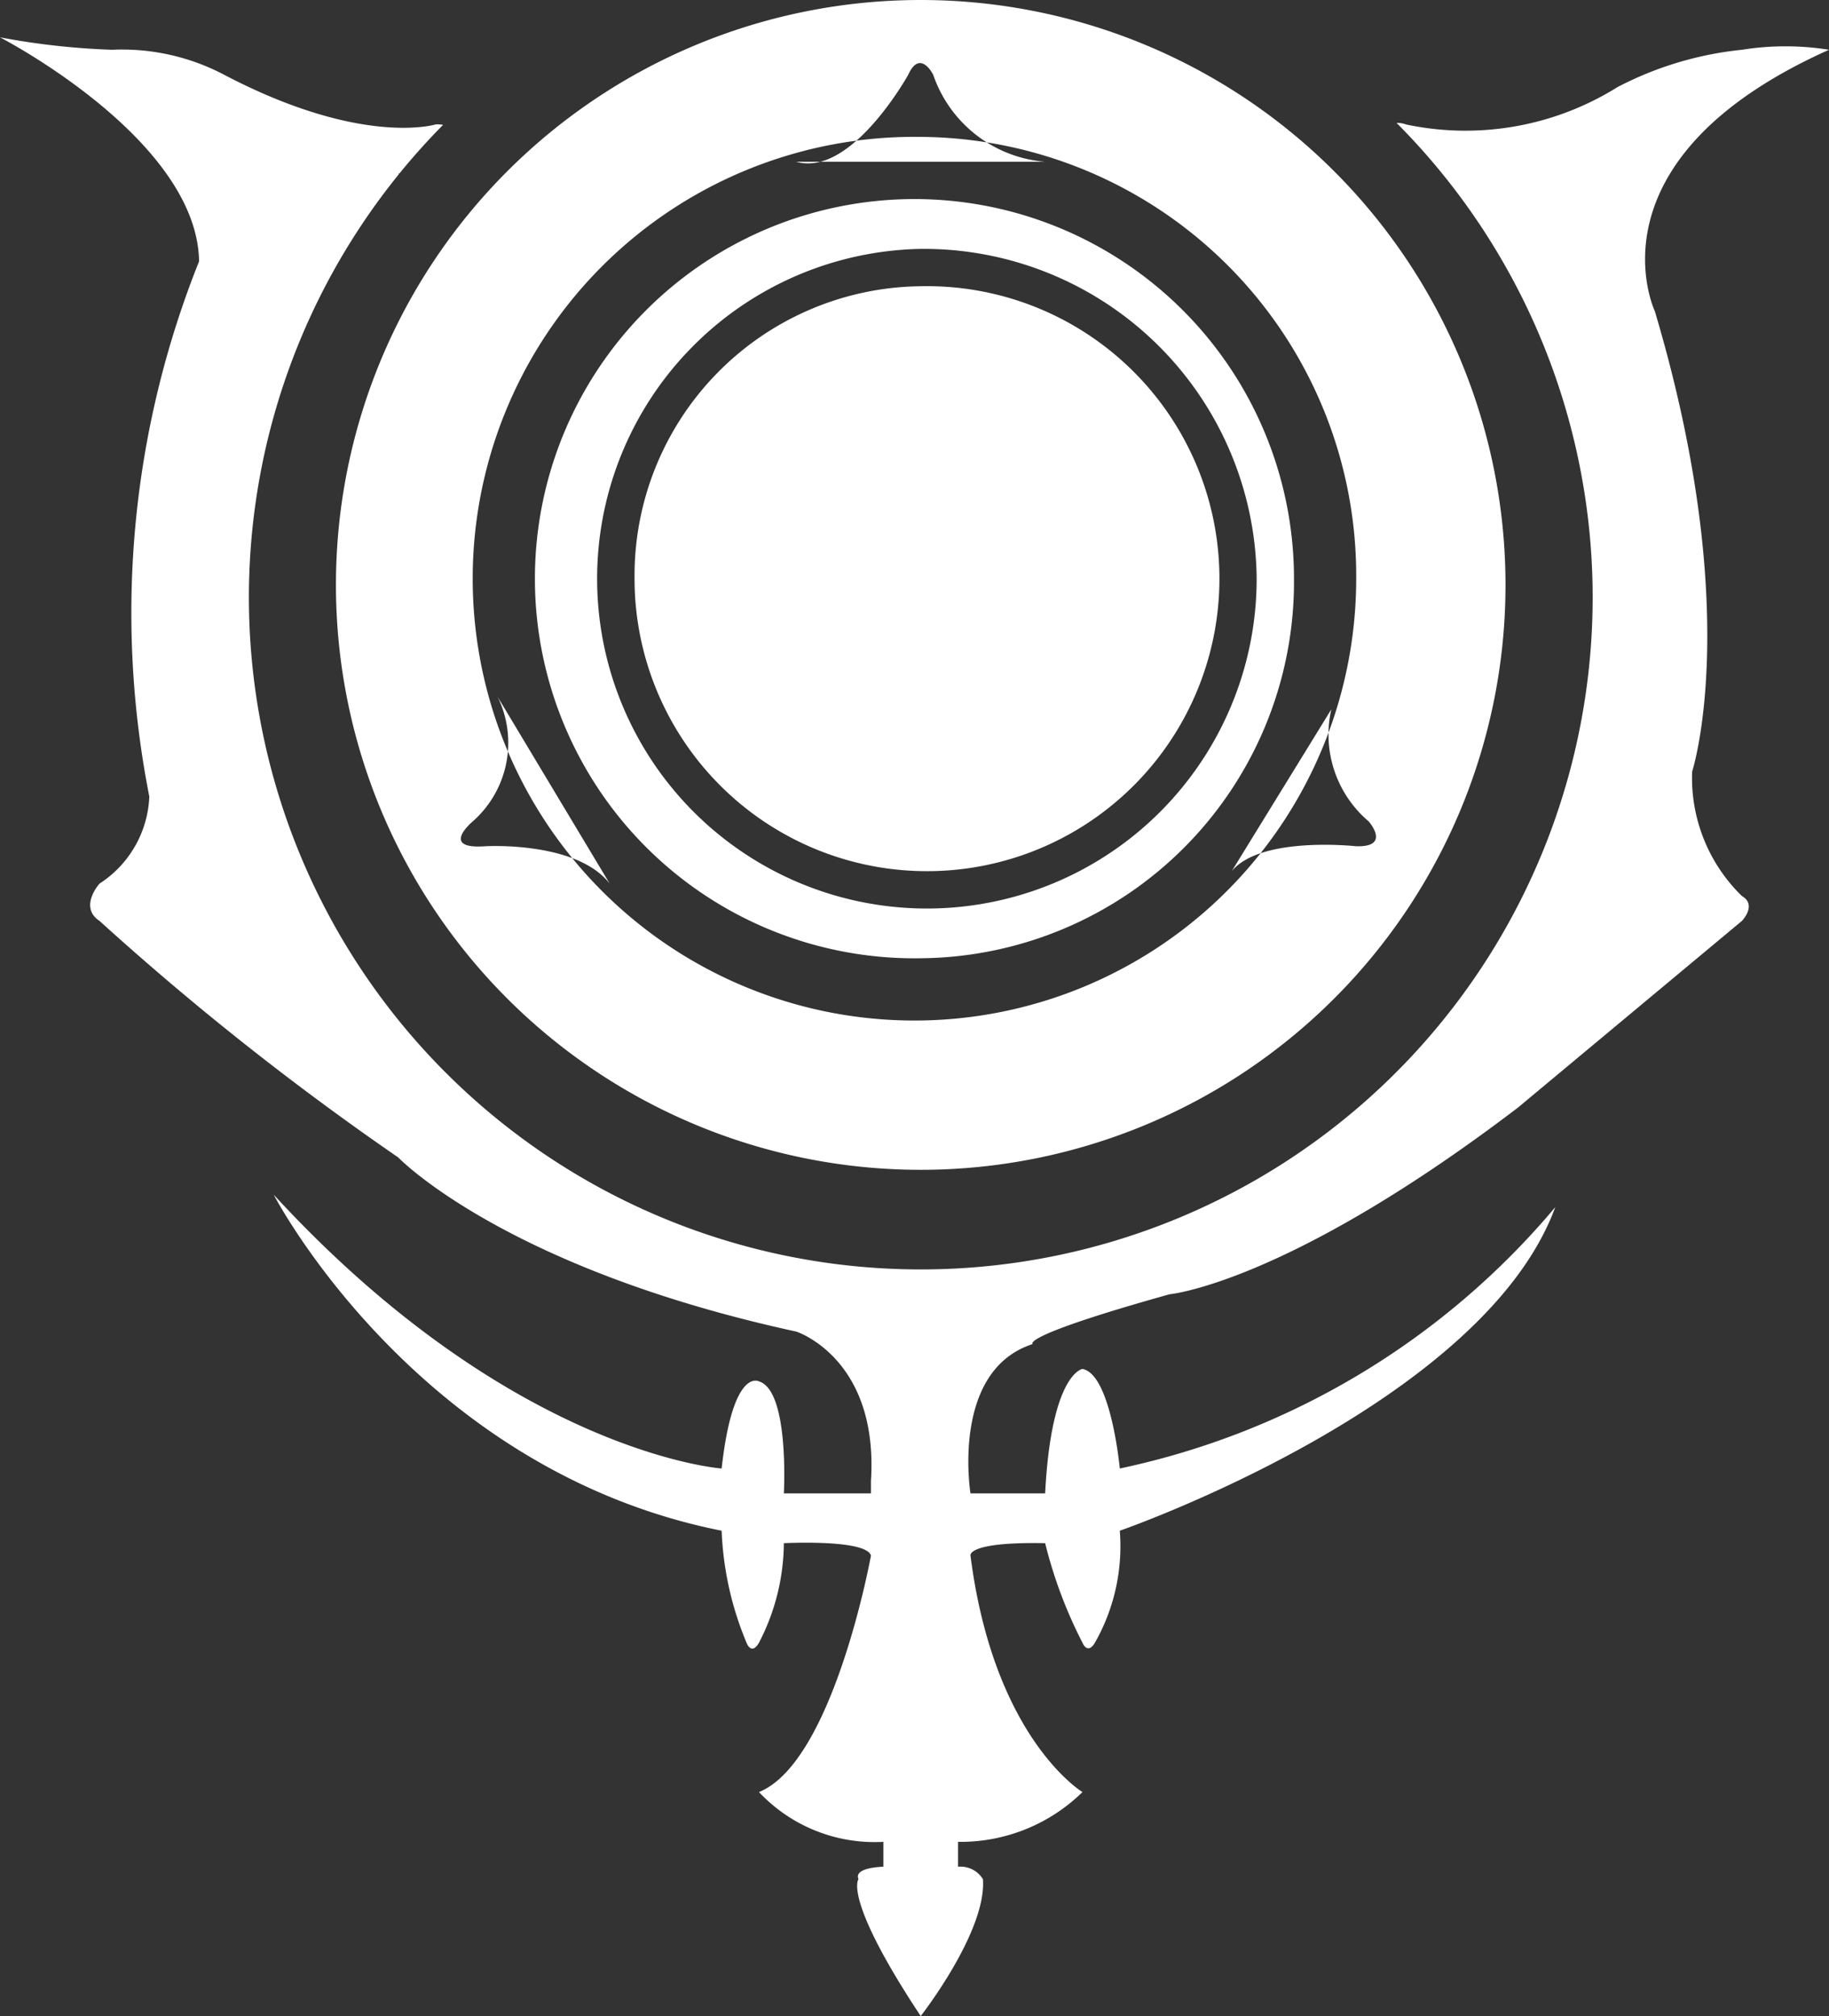 <svg xmlns="http://www.w3.org/2000/svg" width="36.75" height="40.5" viewBox="0 0 36.75 40.5">
  <rect x="0" y="0" width="36.75" height="40.5" fill="#333333" stroke="none"/>
  <defs>
    <style>
      .cls-1 {
        fill: #fff;
        fill-rule: evenodd;
      }
    </style>
  </defs>
  <path id="hsicon_svg" data-name="hsicon svg" class="cls-1" d="M39.75,11c1.8,6.04.75,9.25,0.75,9.25a3.311,3.311,0,0,0,1,2.5c0.311,0.18,0,.5,0,0.5L37,27c-4.646,3.538-7,3.75-7,3.75-3.037.849-2.75,1-2.75,1-1.653.535-1.25,3-1.25,3h1.5c0.124-2.414.75-2.5,0.75-2.5,0.575,0.106.75,2,.75,2A15.648,15.648,0,0,0,37.75,29C36.291,32.974,29,35.5,29,35.5a3.922,3.922,0,0,1-.5,2.25c-0.151.252-.25,0-0.25,0a9.2,9.2,0,0,1-.75-2C25.916,35.72,26,36,26,36c0.47,3.681,2.25,4.75,2.25,4.75a3.5,3.5,0,0,1-2.5,1v0.5a0.528,0.528,0,0,1,.5.25C26.328,43.552,25,45.25,25,45.25c-1.574-2.376-1.25-2.75-1.25-2.75-0.106-.241.5-0.25,0.5-0.25v-0.5a3.188,3.188,0,0,1-2.5-1C23.248,40.144,24,36,24,36c-0.092-.335-1.75-0.25-1.75-0.25a4.4,4.4,0,0,1-.5,2c-0.154.266-.25,0-0.25,0A6.459,6.459,0,0,1,21,35.5c-6.14-1.221-9-6.75-9-6.75,4.793,5.206,9,5.5,9,5.5,0.227-2.046.75-1.75,0.75-1.75,0.615,0.186.5,2.25,0.5,2.25H24V34.5c0.157-2.467-1.5-3-1.5-3-5.868-1.276-8-3.5-8-3.5a57.244,57.244,0,0,1-6-4.75c-0.424-.28,0-0.75,0-0.75a2.183,2.183,0,0,0,1-1.75A19.015,19.015,0,0,1,10.5,10c-0.04-2.461-4-4.5-4-4.5a14.872,14.872,0,0,0,2.25.25,4.4,4.4,0,0,1,2.25.5c2.775,1.456,4.25,1,4.25,1a0.537,0.537,0,0,1,.152.009q-0.459.464-.872,0.971l-0.03.02h0.014A13.5,13.5,0,1,0,34.561,7.219a0.5,0.5,0,0,1,.189.031A5.764,5.764,0,0,0,39,6.5a6.905,6.905,0,0,1,2.5-.75,5.546,5.546,0,0,1,1.75,0C38.309,7.965,39.75,11,39.75,11ZM25,28.25A11.75,11.75,0,1,1,36.75,16.5,11.75,11.75,0,0,1,25,28.25ZM25,7.5a8.876,8.876,0,1,0,8.75,8.875A8.813,8.813,0,0,0,25,7.5ZM33.25,19A2.287,2.287,0,0,0,34,21.25s0.463,0.521-.25.5c0,0-1.916-.212-2.5.5ZM27.5,8a2.6,2.6,0,0,1-2.25-1.75s-0.262-.523-0.5,0c0,0-1.143,2.065-2.25,1.75h5Zm-11,10.75a2.106,2.106,0,0,1-.5,2.5s-0.681.567,0.25,0.5c0,0,1.831-.11,2.5.75ZM25,24a7.626,7.626,0,1,1,7.5-7.625A7.563,7.563,0,0,1,25,24ZM25,9.75a6.626,6.626,0,1,0,6.75,6.625A6.688,6.688,0,0,0,25,9.75Zm0,0.75a5.876,5.876,0,1,1-5.75,5.875A5.814,5.814,0,0,1,25,10.5Z" transform="translate(-6.5 -4.75)"/>
</svg>
